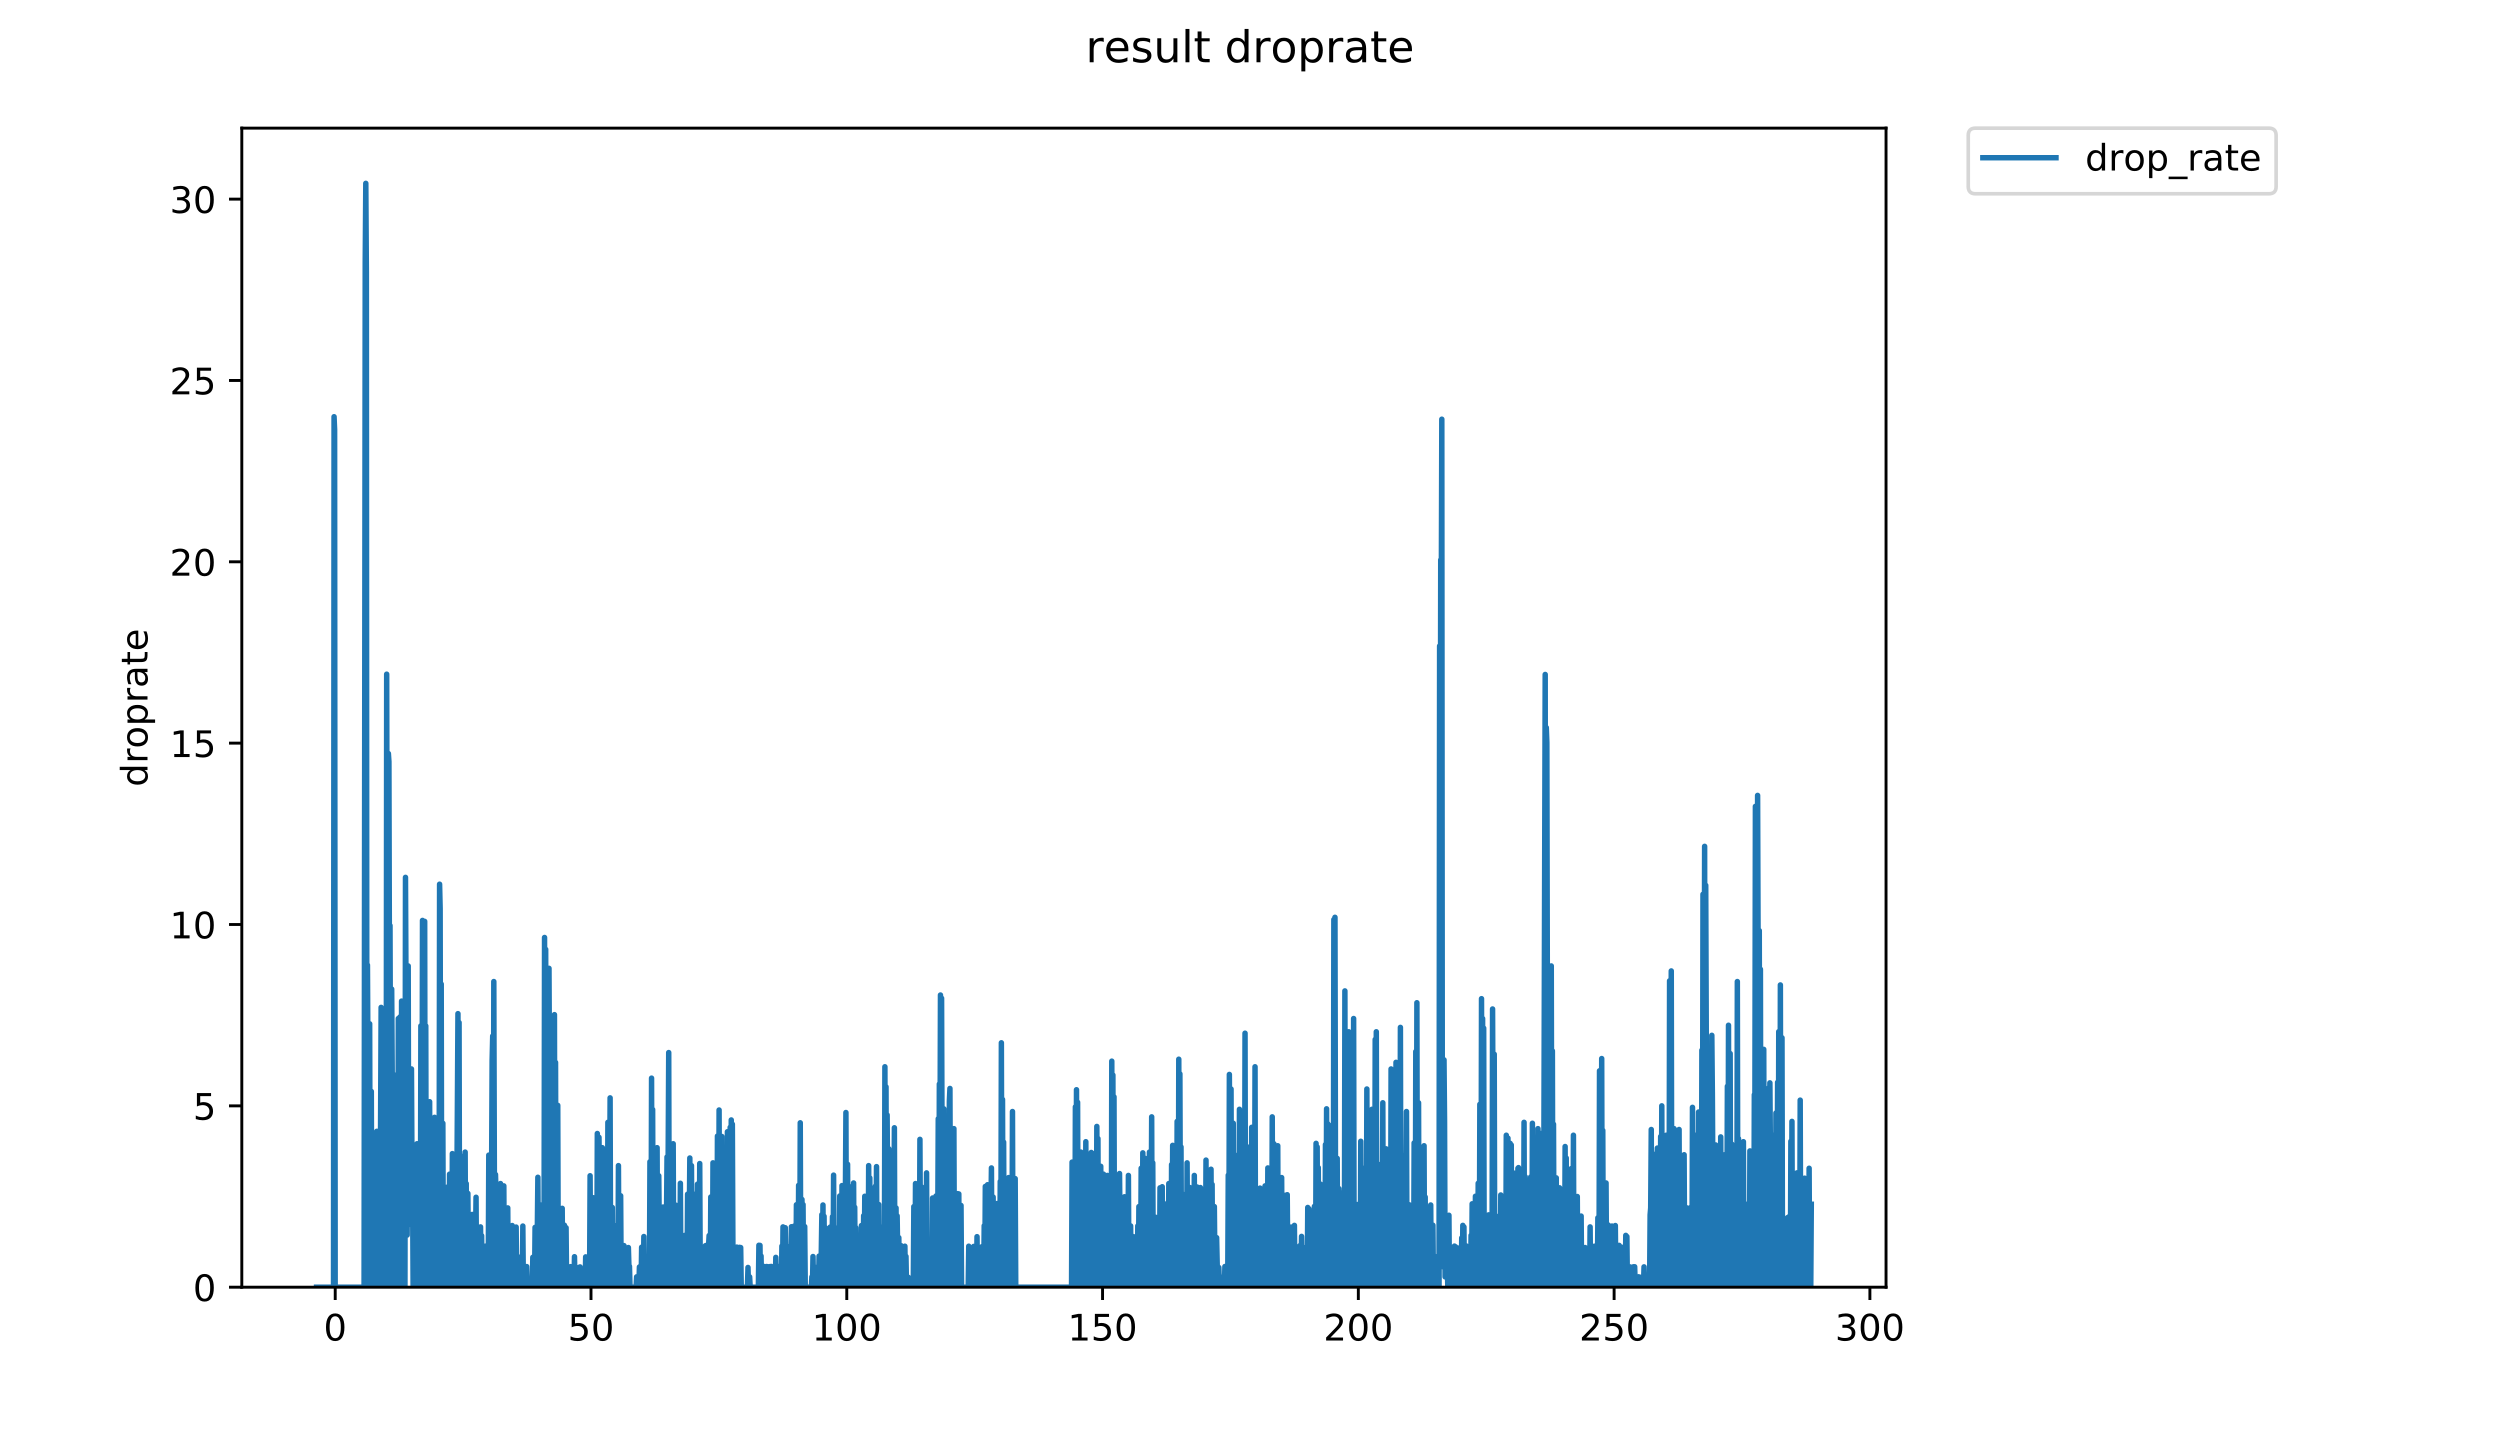 <?xml version="1.0" encoding="utf-8" standalone="no"?>
<!DOCTYPE svg PUBLIC "-//W3C//DTD SVG 1.1//EN"
  "http://www.w3.org/Graphics/SVG/1.1/DTD/svg11.dtd">
<!-- Created with matplotlib (https://matplotlib.org/) -->
<svg height="396pt" version="1.1" viewBox="0 0 684 396" width="684pt" xmlns="http://www.w3.org/2000/svg" xmlns:xlink="http://www.w3.org/1999/xlink">
 <defs>
  <style type="text/css">
*{stroke-linecap:butt;stroke-linejoin:round;}
  </style>
 </defs>
 <g id="figure_1">
  <g id="patch_1">
   <path d="M 0 396 
L 684 396 
L 684 0 
L 0 0 
z
" style="fill:#ffffff;"/>
  </g>
  <g id="axes_1">
   <g id="patch_2">
    <path d="M 66.159 352.174 
L 516.019 352.174 
L 516.019 35.062 
L 66.159 35.062 
z
" style="fill:#ffffff;"/>
   </g>
   <g id="matplotlib.axis_1">
    <g id="xtick_1">
     <g id="line2d_1">
      <defs>
       <path d="M 0 0 
L 0 3.5 
" id="mf38116da64" style="stroke:#000000;stroke-width:0.8;"/>
      </defs>
      <g>
       <use style="stroke:#000000;stroke-width:0.8;" x="91.716" xlink:href="#mf38116da64" y="352.174"/>
      </g>
     </g>
     <g id="text_1">
      <!-- 0 -->
      <defs>
       <path d="M 31.781 66.406 
Q 24.172 66.406 20.328 58.906 
Q 16.5 51.422 16.5 36.375 
Q 16.5 21.391 20.328 13.891 
Q 24.172 6.391 31.781 6.391 
Q 39.453 6.391 43.281 13.891 
Q 47.125 21.391 47.125 36.375 
Q 47.125 51.422 43.281 58.906 
Q 39.453 66.406 31.781 66.406 
z
M 31.781 74.219 
Q 44.047 74.219 50.516 64.516 
Q 56.984 54.828 56.984 36.375 
Q 56.984 17.969 50.516 8.266 
Q 44.047 -1.422 31.781 -1.422 
Q 19.531 -1.422 13.062 8.266 
Q 6.594 17.969 6.594 36.375 
Q 6.594 54.828 13.062 64.516 
Q 19.531 74.219 31.781 74.219 
z
" id="DejaVuSans-48"/>
      </defs>
      <g transform="translate(88.535 366.773)scale(0.1 -0.1)">
       <use xlink:href="#DejaVuSans-48"/>
      </g>
     </g>
    </g>
    <g id="xtick_2">
     <g id="line2d_2">
      <g>
       <use style="stroke:#000000;stroke-width:0.8;" x="161.697" xlink:href="#mf38116da64" y="352.174"/>
      </g>
     </g>
     <g id="text_2">
      <!-- 50 -->
      <defs>
       <path d="M 10.797 72.906 
L 49.516 72.906 
L 49.516 64.594 
L 19.828 64.594 
L 19.828 46.734 
Q 21.969 47.469 24.109 47.828 
Q 26.266 48.188 28.422 48.188 
Q 40.625 48.188 47.75 41.5 
Q 54.891 34.812 54.891 23.391 
Q 54.891 11.625 47.562 5.094 
Q 40.234 -1.422 26.906 -1.422 
Q 22.312 -1.422 17.547 -0.641 
Q 12.797 0.141 7.719 1.703 
L 7.719 11.625 
Q 12.109 9.234 16.797 8.062 
Q 21.484 6.891 26.703 6.891 
Q 35.156 6.891 40.078 11.328 
Q 45.016 15.766 45.016 23.391 
Q 45.016 31 40.078 35.438 
Q 35.156 39.891 26.703 39.891 
Q 22.75 39.891 18.812 39.016 
Q 14.891 38.141 10.797 36.281 
z
" id="DejaVuSans-53"/>
      </defs>
      <g transform="translate(155.335 366.773)scale(0.1 -0.1)">
       <use xlink:href="#DejaVuSans-53"/>
       <use x="63.623" xlink:href="#DejaVuSans-48"/>
      </g>
     </g>
    </g>
    <g id="xtick_3">
     <g id="line2d_3">
      <g>
       <use style="stroke:#000000;stroke-width:0.8;" x="231.678" xlink:href="#mf38116da64" y="352.174"/>
      </g>
     </g>
     <g id="text_3">
      <!-- 100 -->
      <defs>
       <path d="M 12.406 8.297 
L 28.516 8.297 
L 28.516 63.922 
L 10.984 60.406 
L 10.984 69.391 
L 28.422 72.906 
L 38.281 72.906 
L 38.281 8.297 
L 54.391 8.297 
L 54.391 0 
L 12.406 0 
z
" id="DejaVuSans-49"/>
      </defs>
      <g transform="translate(222.134 366.773)scale(0.1 -0.1)">
       <use xlink:href="#DejaVuSans-49"/>
       <use x="63.623" xlink:href="#DejaVuSans-48"/>
       <use x="127.246" xlink:href="#DejaVuSans-48"/>
      </g>
     </g>
    </g>
    <g id="xtick_4">
     <g id="line2d_4">
      <g>
       <use style="stroke:#000000;stroke-width:0.8;" x="301.659" xlink:href="#mf38116da64" y="352.174"/>
      </g>
     </g>
     <g id="text_4">
      <!-- 150 -->
      <g transform="translate(292.115 366.773)scale(0.1 -0.1)">
       <use xlink:href="#DejaVuSans-49"/>
       <use x="63.623" xlink:href="#DejaVuSans-53"/>
       <use x="127.246" xlink:href="#DejaVuSans-48"/>
      </g>
     </g>
    </g>
    <g id="xtick_5">
     <g id="line2d_5">
      <g>
       <use style="stroke:#000000;stroke-width:0.8;" x="371.64" xlink:href="#mf38116da64" y="352.174"/>
      </g>
     </g>
     <g id="text_5">
      <!-- 200 -->
      <defs>
       <path d="M 19.188 8.297 
L 53.609 8.297 
L 53.609 0 
L 7.328 0 
L 7.328 8.297 
Q 12.938 14.109 22.625 23.891 
Q 32.328 33.688 34.812 36.531 
Q 39.547 41.844 41.422 45.531 
Q 43.312 49.219 43.312 52.781 
Q 43.312 58.594 39.234 62.25 
Q 35.156 65.922 28.609 65.922 
Q 23.969 65.922 18.812 64.312 
Q 13.672 62.703 7.812 59.422 
L 7.812 69.391 
Q 13.766 71.781 18.938 73 
Q 24.125 74.219 28.422 74.219 
Q 39.75 74.219 46.484 68.547 
Q 53.219 62.891 53.219 53.422 
Q 53.219 48.922 51.531 44.891 
Q 49.859 40.875 45.406 35.406 
Q 44.188 33.984 37.641 27.219 
Q 31.109 20.453 19.188 8.297 
z
" id="DejaVuSans-50"/>
      </defs>
      <g transform="translate(362.096 366.773)scale(0.1 -0.1)">
       <use xlink:href="#DejaVuSans-50"/>
       <use x="63.623" xlink:href="#DejaVuSans-48"/>
       <use x="127.246" xlink:href="#DejaVuSans-48"/>
      </g>
     </g>
    </g>
    <g id="xtick_6">
     <g id="line2d_6">
      <g>
       <use style="stroke:#000000;stroke-width:0.8;" x="441.621" xlink:href="#mf38116da64" y="352.174"/>
      </g>
     </g>
     <g id="text_6">
      <!-- 250 -->
      <g transform="translate(432.077 366.773)scale(0.1 -0.1)">
       <use xlink:href="#DejaVuSans-50"/>
       <use x="63.623" xlink:href="#DejaVuSans-53"/>
       <use x="127.246" xlink:href="#DejaVuSans-48"/>
      </g>
     </g>
    </g>
    <g id="xtick_7">
     <g id="line2d_7">
      <g>
       <use style="stroke:#000000;stroke-width:0.8;" x="511.602" xlink:href="#mf38116da64" y="352.174"/>
      </g>
     </g>
     <g id="text_7">
      <!-- 300 -->
      <defs>
       <path d="M 40.578 39.312 
Q 47.656 37.797 51.625 33 
Q 55.609 28.219 55.609 21.188 
Q 55.609 10.406 48.188 4.484 
Q 40.766 -1.422 27.094 -1.422 
Q 22.516 -1.422 17.656 -0.516 
Q 12.797 0.391 7.625 2.203 
L 7.625 11.719 
Q 11.719 9.328 16.594 8.109 
Q 21.484 6.891 26.812 6.891 
Q 36.078 6.891 40.938 10.547 
Q 45.797 14.203 45.797 21.188 
Q 45.797 27.641 41.281 31.266 
Q 36.766 34.906 28.719 34.906 
L 20.219 34.906 
L 20.219 43.016 
L 29.109 43.016 
Q 36.375 43.016 40.234 45.922 
Q 44.094 48.828 44.094 54.297 
Q 44.094 59.906 40.109 62.906 
Q 36.141 65.922 28.719 65.922 
Q 24.656 65.922 20.016 65.031 
Q 15.375 64.156 9.812 62.312 
L 9.812 71.094 
Q 15.438 72.656 20.344 73.438 
Q 25.25 74.219 29.594 74.219 
Q 40.828 74.219 47.359 69.109 
Q 53.906 64.016 53.906 55.328 
Q 53.906 49.266 50.438 45.094 
Q 46.969 40.922 40.578 39.312 
z
" id="DejaVuSans-51"/>
      </defs>
      <g transform="translate(502.058 366.773)scale(0.1 -0.1)">
       <use xlink:href="#DejaVuSans-51"/>
       <use x="63.623" xlink:href="#DejaVuSans-48"/>
       <use x="127.246" xlink:href="#DejaVuSans-48"/>
      </g>
     </g>
    </g>
   </g>
   <g id="matplotlib.axis_2">
    <g id="ytick_1">
     <g id="line2d_8">
      <defs>
       <path d="M 0 0 
L -3.5 0 
" id="mb7e258727e" style="stroke:#000000;stroke-width:0.8;"/>
      </defs>
      <g>
       <use style="stroke:#000000;stroke-width:0.8;" x="66.159" xlink:href="#mb7e258727e" y="352.174"/>
      </g>
     </g>
     <g id="text_8">
      <!-- 0 -->
      <g transform="translate(52.796 355.973)scale(0.1 -0.1)">
       <use xlink:href="#DejaVuSans-48"/>
      </g>
     </g>
    </g>
    <g id="ytick_2">
     <g id="line2d_9">
      <g>
       <use style="stroke:#000000;stroke-width:0.8;" x="66.159" xlink:href="#mb7e258727e" y="302.558"/>
      </g>
     </g>
     <g id="text_9">
      <!-- 5 -->
      <g transform="translate(52.796 306.357)scale(0.1 -0.1)">
       <use xlink:href="#DejaVuSans-53"/>
      </g>
     </g>
    </g>
    <g id="ytick_3">
     <g id="line2d_10">
      <g>
       <use style="stroke:#000000;stroke-width:0.8;" x="66.159" xlink:href="#mb7e258727e" y="252.942"/>
      </g>
     </g>
     <g id="text_10">
      <!-- 10 -->
      <g transform="translate(46.434 256.741)scale(0.1 -0.1)">
       <use xlink:href="#DejaVuSans-49"/>
       <use x="63.623" xlink:href="#DejaVuSans-48"/>
      </g>
     </g>
    </g>
    <g id="ytick_4">
     <g id="line2d_11">
      <g>
       <use style="stroke:#000000;stroke-width:0.8;" x="66.159" xlink:href="#mb7e258727e" y="203.326"/>
      </g>
     </g>
     <g id="text_11">
      <!-- 15 -->
      <g transform="translate(46.434 207.125)scale(0.1 -0.1)">
       <use xlink:href="#DejaVuSans-49"/>
       <use x="63.623" xlink:href="#DejaVuSans-53"/>
      </g>
     </g>
    </g>
    <g id="ytick_5">
     <g id="line2d_12">
      <g>
       <use style="stroke:#000000;stroke-width:0.8;" x="66.159" xlink:href="#mb7e258727e" y="153.71"/>
      </g>
     </g>
     <g id="text_12">
      <!-- 20 -->
      <g transform="translate(46.434 157.509)scale(0.1 -0.1)">
       <use xlink:href="#DejaVuSans-50"/>
       <use x="63.623" xlink:href="#DejaVuSans-48"/>
      </g>
     </g>
    </g>
    <g id="ytick_6">
     <g id="line2d_13">
      <g>
       <use style="stroke:#000000;stroke-width:0.8;" x="66.159" xlink:href="#mb7e258727e" y="104.094"/>
      </g>
     </g>
     <g id="text_13">
      <!-- 25 -->
      <g transform="translate(46.434 107.893)scale(0.1 -0.1)">
       <use xlink:href="#DejaVuSans-50"/>
       <use x="63.623" xlink:href="#DejaVuSans-53"/>
      </g>
     </g>
    </g>
    <g id="ytick_7">
     <g id="line2d_14">
      <g>
       <use style="stroke:#000000;stroke-width:0.8;" x="66.159" xlink:href="#mb7e258727e" y="54.477"/>
      </g>
     </g>
     <g id="text_14">
      <!-- 30 -->
      <g transform="translate(46.434 58.277)scale(0.1 -0.1)">
       <use xlink:href="#DejaVuSans-51"/>
       <use x="63.623" xlink:href="#DejaVuSans-48"/>
      </g>
     </g>
    </g>
    <g id="text_15">
     <!-- droprate -->
     <defs>
      <path d="M 45.406 46.391 
L 45.406 75.984 
L 54.391 75.984 
L 54.391 0 
L 45.406 0 
L 45.406 8.203 
Q 42.578 3.328 38.25 0.953 
Q 33.938 -1.422 27.875 -1.422 
Q 17.969 -1.422 11.734 6.484 
Q 5.516 14.406 5.516 27.297 
Q 5.516 40.188 11.734 48.094 
Q 17.969 56 27.875 56 
Q 33.938 56 38.25 53.625 
Q 42.578 51.266 45.406 46.391 
z
M 14.797 27.297 
Q 14.797 17.391 18.875 11.75 
Q 22.953 6.109 30.078 6.109 
Q 37.203 6.109 41.297 11.75 
Q 45.406 17.391 45.406 27.297 
Q 45.406 37.203 41.297 42.844 
Q 37.203 48.484 30.078 48.484 
Q 22.953 48.484 18.875 42.844 
Q 14.797 37.203 14.797 27.297 
z
" id="DejaVuSans-100"/>
      <path d="M 41.109 46.297 
Q 39.594 47.172 37.812 47.578 
Q 36.031 48 33.891 48 
Q 26.266 48 22.188 43.047 
Q 18.109 38.094 18.109 28.812 
L 18.109 0 
L 9.078 0 
L 9.078 54.688 
L 18.109 54.688 
L 18.109 46.188 
Q 20.953 51.172 25.484 53.578 
Q 30.031 56 36.531 56 
Q 37.453 56 38.578 55.875 
Q 39.703 55.766 41.062 55.516 
z
" id="DejaVuSans-114"/>
      <path d="M 30.609 48.391 
Q 23.391 48.391 19.188 42.75 
Q 14.984 37.109 14.984 27.297 
Q 14.984 17.484 19.156 11.844 
Q 23.344 6.203 30.609 6.203 
Q 37.797 6.203 41.984 11.859 
Q 46.188 17.531 46.188 27.297 
Q 46.188 37.016 41.984 42.703 
Q 37.797 48.391 30.609 48.391 
z
M 30.609 56 
Q 42.328 56 49.016 48.375 
Q 55.719 40.766 55.719 27.297 
Q 55.719 13.875 49.016 6.219 
Q 42.328 -1.422 30.609 -1.422 
Q 18.844 -1.422 12.172 6.219 
Q 5.516 13.875 5.516 27.297 
Q 5.516 40.766 12.172 48.375 
Q 18.844 56 30.609 56 
z
" id="DejaVuSans-111"/>
      <path d="M 18.109 8.203 
L 18.109 -20.797 
L 9.078 -20.797 
L 9.078 54.688 
L 18.109 54.688 
L 18.109 46.391 
Q 20.953 51.266 25.266 53.625 
Q 29.594 56 35.594 56 
Q 45.562 56 51.781 48.094 
Q 58.016 40.188 58.016 27.297 
Q 58.016 14.406 51.781 6.484 
Q 45.562 -1.422 35.594 -1.422 
Q 29.594 -1.422 25.266 0.953 
Q 20.953 3.328 18.109 8.203 
z
M 48.688 27.297 
Q 48.688 37.203 44.609 42.844 
Q 40.531 48.484 33.406 48.484 
Q 26.266 48.484 22.188 42.844 
Q 18.109 37.203 18.109 27.297 
Q 18.109 17.391 22.188 11.75 
Q 26.266 6.109 33.406 6.109 
Q 40.531 6.109 44.609 11.75 
Q 48.688 17.391 48.688 27.297 
z
" id="DejaVuSans-112"/>
      <path d="M 34.281 27.484 
Q 23.391 27.484 19.188 25 
Q 14.984 22.516 14.984 16.5 
Q 14.984 11.719 18.141 8.906 
Q 21.297 6.109 26.703 6.109 
Q 34.188 6.109 38.703 11.406 
Q 43.219 16.703 43.219 25.484 
L 43.219 27.484 
z
M 52.203 31.203 
L 52.203 0 
L 43.219 0 
L 43.219 8.297 
Q 40.141 3.328 35.547 0.953 
Q 30.953 -1.422 24.312 -1.422 
Q 15.922 -1.422 10.953 3.297 
Q 6 8.016 6 15.922 
Q 6 25.141 12.172 29.828 
Q 18.359 34.516 30.609 34.516 
L 43.219 34.516 
L 43.219 35.406 
Q 43.219 41.609 39.141 45 
Q 35.062 48.391 27.688 48.391 
Q 23 48.391 18.547 47.266 
Q 14.109 46.141 10.016 43.891 
L 10.016 52.203 
Q 14.938 54.109 19.578 55.047 
Q 24.219 56 28.609 56 
Q 40.484 56 46.344 49.844 
Q 52.203 43.703 52.203 31.203 
z
" id="DejaVuSans-97"/>
      <path d="M 18.312 70.219 
L 18.312 54.688 
L 36.812 54.688 
L 36.812 47.703 
L 18.312 47.703 
L 18.312 18.016 
Q 18.312 11.328 20.141 9.422 
Q 21.969 7.516 27.594 7.516 
L 36.812 7.516 
L 36.812 0 
L 27.594 0 
Q 17.188 0 13.234 3.875 
Q 9.281 7.766 9.281 18.016 
L 9.281 47.703 
L 2.688 47.703 
L 2.688 54.688 
L 9.281 54.688 
L 9.281 70.219 
z
" id="DejaVuSans-116"/>
      <path d="M 56.203 29.594 
L 56.203 25.203 
L 14.891 25.203 
Q 15.484 15.922 20.484 11.062 
Q 25.484 6.203 34.422 6.203 
Q 39.594 6.203 44.453 7.469 
Q 49.312 8.734 54.109 11.281 
L 54.109 2.781 
Q 49.266 0.734 44.188 -0.344 
Q 39.109 -1.422 33.891 -1.422 
Q 20.797 -1.422 13.156 6.188 
Q 5.516 13.812 5.516 26.812 
Q 5.516 40.234 12.766 48.109 
Q 20.016 56 32.328 56 
Q 43.359 56 49.781 48.891 
Q 56.203 41.797 56.203 29.594 
z
M 47.219 32.234 
Q 47.125 39.594 43.094 43.984 
Q 39.062 48.391 32.422 48.391 
Q 24.906 48.391 20.391 44.141 
Q 15.875 39.891 15.188 32.172 
z
" id="DejaVuSans-101"/>
     </defs>
     <g transform="translate(40.354 215.236)rotate(-90)scale(0.1 -0.1)">
      <use xlink:href="#DejaVuSans-100"/>
      <use x="63.477" xlink:href="#DejaVuSans-114"/>
      <use x="104.559" xlink:href="#DejaVuSans-111"/>
      <use x="165.74" xlink:href="#DejaVuSans-112"/>
      <use x="229.217" xlink:href="#DejaVuSans-114"/>
      <use x="270.33" xlink:href="#DejaVuSans-97"/>
      <use x="331.609" xlink:href="#DejaVuSans-116"/>
      <use x="370.818" xlink:href="#DejaVuSans-101"/>
     </g>
    </g>
   </g>
   <g id="line2d_15">
    <path clip-path="url(#p91656cdff2)" d="M 86.607 352.174 
L 91.253 352.174 
L 91.4 114.017 
L 91.549 117.522 
L 91.7 352.174 
L 99.614 352.174 
L 99.926 71.735 
L 100.082 50.163 
L 100.238 74.432 
L 100.387 352.174 
L 100.534 264.031 
L 100.986 352.174 
L 101.138 280.106 
L 101.291 346.646 
L 101.442 352.174 
L 101.591 298.611 
L 101.743 352.174 
L 101.894 352.174 
L 102.045 318.725 
L 102.35 352.174 
L 102.499 321.164 
L 102.647 352.174 
L 102.796 329.557 
L 102.944 352.174 
L 103.092 309.524 
L 103.24 352.174 
L 103.536 329.428 
L 103.833 352.174 
L 103.981 337.998 
L 104.278 275.624 
L 104.432 352.174 
L 104.581 276.059 
L 104.729 352.174 
L 104.878 337.998 
L 105.028 343.741 
L 105.179 332.717 
L 105.336 352.174 
L 105.645 352.174 
L 105.795 184.458 
L 105.95 267.663 
L 106.106 246.435 
L 106.261 206.165 
L 106.409 208.4 
L 106.557 269.481 
L 106.706 253.225 
L 107.008 352.174 
L 107.163 270.613 
L 107.319 295.393 
L 107.473 341.27 
L 107.625 293.965 
L 107.78 352.174 
L 107.929 310.245 
L 108.079 346.536 
L 108.226 352.174 
L 108.531 297.198 
L 108.679 352.174 
L 108.829 349.371 
L 108.978 278.669 
L 109.275 352.174 
L 109.423 278.248 
L 109.571 352.174 
L 109.722 352.174 
L 109.872 273.906 
L 110.027 352.174 
L 110.18 286.385 
L 110.335 352.174 
L 110.485 338.158 
L 110.637 299.656 
L 110.792 352.174 
L 110.941 240.047 
L 111.24 304.655 
L 111.387 337.917 
L 111.535 269.953 
L 111.684 264.283 
L 111.831 335.065 
L 111.979 309.524 
L 112.128 318.152 
L 112.277 304.113 
L 112.427 324.3 
L 112.575 292.464 
L 112.725 321.252 
L 112.881 325.062 
L 113.03 352.174 
L 113.183 352.174 
L 113.338 327.639 
L 113.649 349.478 
L 113.798 321.252 
L 113.948 352.174 
L 114.098 312.93 
L 114.25 349.402 
L 114.402 318.912 
L 114.554 349.418 
L 114.706 313.476 
L 114.854 352.174 
L 115.001 352.174 
L 115.149 280.681 
L 115.296 346.471 
L 115.444 332.271 
L 115.595 251.827 
L 115.751 327.773 
L 116.045 352.174 
L 116.192 252.084 
L 116.339 352.174 
L 116.487 280.681 
L 116.639 352.174 
L 116.79 352.174 
L 116.944 316.538 
L 117.097 352.174 
L 117.245 309.646 
L 117.395 352.174 
L 117.544 301.43 
L 117.693 352.174 
L 117.841 323.659 
L 117.99 352.174 
L 118.138 309.524 
L 118.286 352.174 
L 118.438 352.174 
L 118.588 307.196 
L 118.741 352.174 
L 118.895 305.702 
L 119.044 352.174 
L 119.2 349.478 
L 119.357 319.991 
L 119.506 352.174 
L 120.121 352.174 
L 120.27 241.916 
L 120.424 248.58 
L 120.571 332.271 
L 120.718 269.242 
L 120.865 352.174 
L 121.013 352.174 
L 121.163 307.323 
L 121.317 352.174 
L 121.471 352.174 
L 121.627 330.719 
L 121.933 352.174 
L 122.082 352.174 
L 122.237 324.837 
L 122.389 349.418 
L 122.545 352.174 
L 122.85 352.174 
L 122.999 321.252 
L 123.154 352.174 
L 123.308 324.913 
L 123.463 352.174 
L 123.615 352.174 
L 123.764 315.63 
L 123.916 346.63 
L 124.07 352.174 
L 124.222 346.661 
L 124.378 352.174 
L 124.528 352.174 
L 124.68 321.684 
L 124.838 352.174 
L 125.296 277.334 
L 125.445 352.174 
L 125.603 279.761 
L 125.752 352.174 
L 126.056 352.174 
L 126.208 316.34 
L 126.359 352.174 
L 126.663 352.174 
L 126.814 324.221 
L 126.969 352.174 
L 127.117 352.174 
L 127.265 315.211 
L 127.412 352.174 
L 127.56 323.822 
L 127.708 352.174 
L 127.859 352.174 
L 128.007 326.511 
L 128.155 343.669 
L 128.303 343.62 
L 128.45 352.174 
L 128.746 352.174 
L 128.896 338.119 
L 129.044 352.174 
L 129.192 332.271 
L 129.342 346.568 
L 129.495 341.148 
L 129.643 352.174 
L 129.941 352.174 
L 130.246 327.571 
L 130.401 352.174 
L 130.553 341.087 
L 130.706 352.174 
L 131.317 352.174 
L 131.471 335.681 
L 131.62 352.174 
L 131.769 338.079 
L 131.917 352.174 
L 132.072 341.27 
L 132.222 352.174 
L 132.371 340.93 
L 132.527 349.47 
L 132.677 343.812 
L 132.826 352.174 
L 132.974 352.174 
L 133.123 340.866 
L 133.423 352.174 
L 133.581 349.492 
L 133.732 316.039 
L 133.884 352.174 
L 134.35 352.174 
L 134.647 290.154 
L 134.801 283.454 
L 134.954 352.174 
L 135.105 268.552 
L 135.261 322.432 
L 135.416 333.298 
L 135.566 321.339 
L 135.715 326.874 
L 136.021 327.639 
L 136.331 352.174 
L 136.638 327.571 
L 136.791 352.174 
L 136.939 323.822 
L 137.09 352.174 
L 137.241 352.174 
L 137.391 346.536 
L 137.545 327.435 
L 137.692 352.174 
L 137.845 324.456 
L 137.999 352.174 
L 138.155 352.174 
L 138.309 335.772 
L 138.612 352.174 
L 138.919 330.484 
L 139.072 352.174 
L 139.225 349.418 
L 139.379 352.174 
L 139.534 343.996 
L 139.688 352.174 
L 139.837 346.568 
L 139.991 352.174 
L 140.141 335.308 
L 140.296 352.174 
L 140.603 352.174 
L 140.754 338.276 
L 140.91 352.174 
L 141.065 346.766 
L 141.218 335.727 
L 141.37 352.174 
L 141.675 352.174 
L 141.828 343.905 
L 141.978 352.174 
L 142.287 352.174 
L 142.442 344.018 
L 142.597 352.174 
L 142.744 346.488 
L 142.897 352.174 
L 143.047 335.45 
L 143.196 352.174 
L 143.346 349.371 
L 143.499 352.174 
L 143.655 349.47 
L 143.804 352.174 
L 143.956 352.174 
L 144.105 346.536 
L 144.257 352.174 
L 145.625 352.174 
L 145.78 343.996 
L 145.935 352.174 
L 146.086 343.812 
L 146.24 352.174 
L 146.394 335.817 
L 146.546 352.174 
L 146.853 352.174 
L 147.159 322.104 
L 147.311 349.41 
L 147.462 349.395 
L 147.614 330.061 
L 147.764 352.174 
L 147.914 329.685 
L 148.062 335.163 
L 148.215 352.174 
L 148.833 352.174 
L 148.987 256.496 
L 149.141 346.737 
L 149.296 259.739 
L 149.451 327.773 
L 149.6 304.113 
L 149.748 352.174 
L 149.898 273.685 
L 150.049 352.174 
L 150.204 264.937 
L 150.507 332.328 
L 150.657 312.819 
L 150.805 346.504 
L 150.954 352.174 
L 151.104 284.898 
L 151.254 352.174 
L 151.401 278.248 
L 151.548 352.174 
L 151.695 277.607 
L 151.842 352.174 
L 151.993 290.678 
L 152.141 352.174 
L 152.295 305.573 
L 152.447 352.174 
L 152.6 302.42 
L 152.755 352.174 
L 152.904 349.355 
L 153.053 338.079 
L 153.205 349.41 
L 153.354 352.174 
L 153.507 352.174 
L 153.663 346.781 
L 153.819 330.602 
L 153.974 352.174 
L 154.123 335.308 
L 154.272 340.93 
L 154.421 335.211 
L 154.57 352.174 
L 154.721 346.63 
L 154.877 335.907 
L 155.031 352.174 
L 155.338 352.174 
L 155.494 349.463 
L 155.649 352.174 
L 155.958 352.174 
L 156.107 346.552 
L 156.261 352.174 
L 157.026 352.174 
L 157.178 343.835 
L 157.328 352.174 
L 157.636 352.174 
L 157.788 349.402 
L 157.941 352.174 
L 158.249 352.174 
L 158.404 346.752 
L 158.554 352.174 
L 158.705 346.63 
L 158.857 352.174 
L 160.087 352.174 
L 160.239 343.882 
L 160.393 352.174 
L 160.544 349.402 
L 160.697 352.174 
L 160.847 349.379 
L 160.999 352.174 
L 161.299 352.174 
L 161.451 321.684 
L 161.601 352.174 
L 161.907 333.038 
L 162.06 352.174 
L 162.21 352.174 
L 162.365 327.706 
L 162.513 352.174 
L 162.663 349.314 
L 162.818 352.174 
L 163.276 352.174 
L 163.426 310.127 
L 163.577 352.174 
L 163.726 352.174 
L 163.88 311.169 
L 164.184 338.276 
L 164.34 330.425 
L 164.494 352.174 
L 164.649 352.174 
L 164.803 314.008 
L 164.958 352.174 
L 165.106 320.987 
L 165.253 352.174 
L 165.405 315.938 
L 165.56 352.174 
L 165.715 352.174 
L 166.013 326.802 
L 166.168 352.174 
L 166.317 307.069 
L 166.469 352.174 
L 166.62 324.378 
L 166.772 332.717 
L 166.926 300.377 
L 167.075 352.174 
L 167.226 341.056 
L 167.375 349.355 
L 167.53 330.365 
L 167.681 352.174 
L 167.833 335.589 
L 167.987 352.174 
L 168.138 349.402 
L 168.288 335.355 
L 168.44 352.174 
L 168.591 343.812 
L 168.745 343.951 
L 168.898 352.174 
L 169.054 352.174 
L 169.205 318.912 
L 169.356 352.174 
L 169.505 329.685 
L 169.656 352.174 
L 169.807 327.158 
L 169.964 352.174 
L 170.269 352.174 
L 170.42 341.056 
L 170.572 352.174 
L 170.721 340.801 
L 170.868 352.174 
L 171.17 352.174 
L 171.317 349.331 
L 171.47 343.859 
L 171.769 352.174 
L 171.925 341.329 
L 172.072 346.504 
L 172.22 346.455 
L 172.367 352.174 
L 174.034 352.174 
L 174.183 349.347 
L 174.332 352.174 
L 174.792 352.174 
L 174.944 346.646 
L 175.094 346.552 
L 175.245 346.63 
L 175.395 352.174 
L 175.549 341.239 
L 175.699 352.174 
L 175.854 341.299 
L 176.008 352.174 
L 176.159 338.315 
L 176.309 352.174 
L 176.463 349.44 
L 176.614 352.174 
L 176.765 343.835 
L 176.915 349.371 
L 177.07 345.161 
L 177.226 352.174 
L 177.676 352.174 
L 177.823 317.858 
L 178.117 352.174 
L 178.264 294.98 
L 178.412 352.174 
L 178.559 303.559 
L 178.707 349.339 
L 178.855 352.174 
L 179.166 325.427 
L 179.322 352.174 
L 179.629 352.174 
L 179.784 314.008 
L 179.931 352.174 
L 180.084 324.533 
L 180.235 321.684 
L 180.536 352.174 
L 180.689 338.354 
L 180.837 335.211 
L 180.985 349.331 
L 181.135 352.174 
L 181.285 352.174 
L 181.438 330.244 
L 181.589 352.174 
L 181.743 352.174 
L 182.043 332.717 
L 182.194 352.174 
L 182.499 316.538 
L 182.648 346.552 
L 182.961 287.981 
L 183.115 352.174 
L 183.267 352.174 
L 183.422 324.987 
L 183.732 352.174 
L 183.884 321.937 
L 184.035 352.174 
L 184.185 312.93 
L 184.339 352.174 
L 184.495 333.247 
L 184.649 352.174 
L 184.798 332.607 
L 184.949 329.749 
L 185.1 343.812 
L 185.249 340.93 
L 185.403 352.174 
L 185.551 343.693 
L 185.7 352.174 
L 186 352.174 
L 186.148 323.741 
L 186.299 352.174 
L 186.448 343.717 
L 186.602 349.44 
L 186.759 341.417 
L 186.914 352.174 
L 187.063 352.174 
L 187.361 337.998 
L 187.516 352.174 
L 187.67 346.707 
L 187.823 352.174 
L 187.974 352.174 
L 188.123 326.73 
L 188.431 352.174 
L 188.735 316.831 
L 188.884 346.552 
L 189.032 349.331 
L 189.183 318.912 
L 189.337 349.425 
L 189.485 338.079 
L 189.633 352.174 
L 189.787 327.503 
L 189.938 352.174 
L 190.087 352.174 
L 190.236 326.73 
L 190.385 352.174 
L 190.538 335.589 
L 190.687 352.174 
L 190.836 323.983 
L 190.985 352.174 
L 191.289 352.174 
L 191.445 318.345 
L 191.6 352.174 
L 192.836 352.174 
L 192.984 340.833 
L 193.131 352.174 
L 193.278 340.735 
L 193.425 352.174 
L 193.572 352.174 
L 193.866 340.735 
L 194.015 338.039 
L 194.32 352.174 
L 194.473 327.503 
L 194.627 352.174 
L 194.921 352.174 
L 195.07 318.152 
L 195.221 352.174 
L 195.373 327.228 
L 195.529 352.174 
L 195.683 352.174 
L 195.835 321.684 
L 195.986 349.395 
L 196.138 352.174 
L 196.291 310.827 
L 196.448 352.174 
L 196.596 352.174 
L 196.744 303.699 
L 196.893 352.174 
L 197.042 329.557 
L 197.19 352.174 
L 197.345 352.174 
L 197.498 310.942 
L 197.652 352.174 
L 197.805 324.762 
L 197.959 352.174 
L 198.109 352.174 
L 198.265 314.423 
L 198.42 352.174 
L 198.568 346.52 
L 198.723 316.734 
L 198.871 352.174 
L 199.02 309.646 
L 199.167 352.174 
L 199.316 326.584 
L 199.469 330.244 
L 199.624 352.174 
L 199.778 308.435 
L 199.925 352.174 
L 200.072 306.419 
L 200.219 352.174 
L 200.371 307.575 
L 200.518 340.768 
L 200.817 352.174 
L 201.12 352.174 
L 201.275 341.359 
L 201.43 352.174 
L 201.583 341.209 
L 201.732 349.363 
L 201.88 343.644 
L 202.027 352.174 
L 202.329 341.27 
L 202.494 352.174 
L 202.649 341.329 
L 202.806 352.174 
L 204.493 352.174 
L 204.649 346.781 
L 204.798 352.174 
L 204.946 349.347 
L 205.095 349.347 
L 205.25 352.174 
L 207.489 352.174 
L 207.636 340.702 
L 207.783 352.174 
L 207.929 340.735 
L 208.077 352.174 
L 208.225 343.644 
L 208.373 352.174 
L 208.667 352.174 
L 208.814 346.438 
L 208.961 352.174 
L 209.111 346.552 
L 209.258 352.174 
L 209.406 349.323 
L 209.554 352.174 
L 209.703 346.52 
L 209.852 352.174 
L 210.002 346.552 
L 210.307 352.174 
L 210.458 346.584 
L 210.608 352.174 
L 210.756 346.52 
L 210.904 352.174 
L 211.052 346.504 
L 211.2 352.174 
L 211.348 349.331 
L 211.496 352.174 
L 211.804 352.174 
L 211.955 346.615 
L 212.107 352.174 
L 212.262 344.018 
L 212.415 352.174 
L 212.566 352.174 
L 212.718 349.402 
L 212.867 352.174 
L 213.02 346.646 
L 213.172 352.174 
L 213.32 346.488 
L 213.47 352.174 
L 213.777 352.174 
L 213.926 340.93 
L 214.078 352.174 
L 214.232 335.681 
L 214.386 352.174 
L 214.697 352.174 
L 214.852 335.907 
L 215.158 352.174 
L 215.315 344.128 
L 215.467 352.174 
L 215.619 341.087 
L 215.77 352.174 
L 215.924 341.239 
L 216.076 352.174 
L 216.385 352.174 
L 216.537 335.635 
L 216.689 349.418 
L 216.842 338.392 
L 216.998 335.907 
L 217.146 352.174 
L 217.297 335.45 
L 217.445 352.174 
L 217.6 349.448 
L 217.75 352.174 
L 217.899 329.621 
L 218.05 352.174 
L 218.351 352.174 
L 218.502 324.3 
L 218.651 352.174 
L 218.8 352.174 
L 218.949 307.196 
L 219.103 352.174 
L 219.415 328.166 
L 219.564 346.552 
L 219.713 329.557 
L 219.862 352.174 
L 220.013 352.174 
L 220.165 335.589 
L 220.32 352.174 
L 221.985 352.174 
L 222.134 349.347 
L 222.283 352.174 
L 222.434 343.788 
L 222.582 352.174 
L 222.738 346.737 
L 222.889 352.174 
L 223.043 352.174 
L 223.198 346.766 
L 223.349 352.174 
L 223.504 346.737 
L 223.653 352.174 
L 223.805 349.41 
L 223.955 352.174 
L 224.103 343.669 
L 224.256 352.174 
L 224.556 352.174 
L 224.859 332.328 
L 225.014 352.174 
L 225.163 329.685 
L 225.312 352.174 
L 225.464 332.771 
L 225.615 352.174 
L 225.771 335.862 
L 225.926 352.174 
L 226.081 338.581 
L 226.234 352.174 
L 226.385 341.056 
L 226.541 352.174 
L 226.694 341.299 
L 226.848 352.174 
L 227.154 335.727 
L 227.306 352.174 
L 227.459 352.174 
L 227.765 332.879 
L 227.919 352.174 
L 228.069 321.513 
L 228.22 352.174 
L 228.526 352.174 
L 228.681 341.299 
L 228.836 352.174 
L 229.148 335.995 
L 229.301 352.174 
L 229.605 352.174 
L 229.757 327.228 
L 229.911 352.174 
L 230.065 333.038 
L 230.218 352.174 
L 230.369 324.378 
L 230.522 352.174 
L 230.677 352.174 
L 230.832 324.987 
L 230.986 352.174 
L 231.141 352.174 
L 231.442 304.385 
L 231.596 352.174 
L 231.744 352.174 
L 231.894 318.536 
L 232.048 352.174 
L 232.196 352.174 
L 232.347 335.403 
L 232.495 335.211 
L 232.643 352.174 
L 232.794 338.276 
L 232.943 352.174 
L 233.09 352.174 
L 233.242 324.533 
L 233.396 352.174 
L 233.543 323.659 
L 233.69 352.174 
L 233.845 330.305 
L 234.001 352.174 
L 234.156 335.907 
L 234.311 352.174 
L 235.541 352.174 
L 235.69 335.308 
L 235.843 341.118 
L 235.991 352.174 
L 236.143 352.174 
L 236.293 332.607 
L 236.447 352.174 
L 236.599 327.297 
L 236.75 352.174 
L 236.901 346.599 
L 237.052 332.662 
L 237.204 349.402 
L 237.359 352.174 
L 237.515 352.174 
L 237.666 318.912 
L 237.821 352.174 
L 237.976 322.269 
L 238.13 352.174 
L 238.285 325.062 
L 238.44 352.174 
L 238.744 352.174 
L 238.9 327.773 
L 239.053 352.174 
L 239.206 332.932 
L 239.358 352.174 
L 239.51 324.533 
L 239.662 341.148 
L 239.815 319.188 
L 239.97 352.174 
L 240.279 352.174 
L 240.427 329.557 
L 240.582 352.174 
L 240.734 338.43 
L 240.887 352.174 
L 241.041 352.174 
L 241.347 341.087 
L 241.499 352.174 
L 241.651 335.635 
L 241.803 349.41 
L 241.952 352.174 
L 242.107 291.867 
L 242.26 352.174 
L 242.413 297.35 
L 242.566 352.174 
L 242.718 305.053 
L 243.023 352.174 
L 243.179 314.32 
L 243.334 352.174 
L 243.635 341.179 
L 243.783 352.174 
L 243.932 340.866 
L 244.089 338.692 
L 244.242 352.174 
L 244.395 324.61 
L 244.548 341.209 
L 244.703 308.556 
L 244.85 352.174 
L 245.001 352.174 
L 245.156 330.484 
L 245.305 352.174 
L 245.456 332.662 
L 245.759 352.174 
L 245.914 338.618 
L 246.068 349.44 
L 246.221 343.951 
L 246.371 352.174 
L 246.519 340.801 
L 246.667 352.174 
L 246.817 343.741 
L 246.964 352.174 
L 247.113 346.504 
L 247.268 352.174 
L 247.575 340.961 
L 247.723 352.174 
L 247.873 343.741 
L 248.028 352.174 
L 248.183 349.455 
L 248.334 352.174 
L 248.49 349.463 
L 248.645 352.174 
L 249.873 352.174 
L 250.025 330.123 
L 250.332 352.174 
L 250.48 323.822 
L 250.63 352.174 
L 250.781 346.584 
L 250.93 326.802 
L 251.079 352.174 
L 251.228 352.174 
L 251.379 327.087 
L 251.535 352.174 
L 251.691 311.726 
L 251.848 344.15 
L 252.005 352.174 
L 252.159 324.762 
L 252.307 352.174 
L 252.457 343.765 
L 252.608 326.946 
L 252.762 352.174 
L 252.91 352.174 
L 253.208 337.998 
L 253.357 352.174 
L 253.505 320.898 
L 253.653 352.174 
L 253.801 346.488 
L 253.952 352.174 
L 254.1 352.174 
L 254.4 340.768 
L 254.548 349.331 
L 254.696 343.669 
L 254.849 352.174 
L 255.004 352.174 
L 255.16 327.773 
L 255.47 352.174 
L 255.623 332.986 
L 255.934 352.174 
L 256.085 327.228 
L 256.239 346.707 
L 256.395 333.195 
L 256.55 338.618 
L 256.705 306.083 
L 256.853 352.174 
L 257.005 296.582 
L 257.158 324.686 
L 257.31 272.237 
L 257.463 349.402 
L 257.616 273.116 
L 257.768 321.769 
L 257.923 313.903 
L 258.074 352.174 
L 258.229 303.371 
L 258.385 352.174 
L 258.532 309.646 
L 258.688 352.174 
L 258.843 349.47 
L 258.998 306.083 
L 259.146 352.174 
L 259.296 307.323 
L 259.447 352.174 
L 259.599 343.859 
L 259.747 301.286 
L 259.902 297.8 
L 260.057 341.329 
L 260.21 321.769 
L 260.365 330.543 
L 260.52 352.174 
L 260.676 316.928 
L 260.831 352.174 
L 260.987 308.794 
L 261.142 352.174 
L 261.293 352.174 
L 261.441 343.669 
L 261.589 326.584 
L 261.737 352.174 
L 261.884 352.174 
L 262.032 326.584 
L 262.18 349.331 
L 262.329 326.657 
L 262.478 352.174 
L 262.785 352.174 
L 262.935 329.812 
L 263.085 352.174 
L 264.898 352.174 
L 265.048 340.961 
L 265.199 352.174 
L 265.35 349.379 
L 265.499 352.174 
L 265.797 352.174 
L 265.95 346.646 
L 266.098 352.174 
L 266.253 352.174 
L 266.403 341.024 
L 266.705 352.174 
L 267.008 343.765 
L 267.16 352.174 
L 267.312 338.354 
L 267.463 352.174 
L 267.613 346.599 
L 267.762 352.174 
L 267.914 346.646 
L 268.062 352.174 
L 268.363 352.174 
L 268.668 341.087 
L 268.822 341.239 
L 268.974 352.174 
L 269.128 352.174 
L 269.278 335.355 
L 269.428 352.174 
L 269.581 324.61 
L 269.735 352.174 
L 270.035 352.174 
L 270.185 324.142 
L 270.337 352.174 
L 270.49 324.61 
L 270.639 352.174 
L 270.791 343.859 
L 270.946 343.996 
L 271.257 319.55 
L 271.413 352.174 
L 271.567 352.174 
L 271.72 327.503 
L 271.873 352.174 
L 272.028 346.707 
L 272.181 330.244 
L 272.331 352.174 
L 272.486 335.862 
L 272.635 352.174 
L 272.782 329.296 
L 272.929 352.174 
L 273.224 352.174 
L 273.371 329.23 
L 273.521 349.355 
L 273.668 323.243 
L 273.816 352.174 
L 273.974 285.306 
L 274.131 352.174 
L 274.286 300.801 
L 274.444 352.174 
L 274.591 312.481 
L 274.739 352.174 
L 275.04 352.174 
L 275.194 324.837 
L 275.348 352.174 
L 275.502 333.091 
L 275.656 352.174 
L 275.81 352.174 
L 275.964 322.186 
L 276.119 349.448 
L 276.272 352.174 
L 276.568 326.584 
L 276.716 352.174 
L 276.865 349.347 
L 277.014 304.113 
L 277.162 352.174 
L 277.309 337.876 
L 277.457 352.174 
L 277.605 346.488 
L 277.753 322.464 
L 277.907 352.174 
L 293.174 352.174 
L 293.322 317.956 
L 293.47 352.174 
L 293.624 346.677 
L 293.771 335.163 
L 293.921 352.174 
L 294.072 352.174 
L 294.226 302.832 
L 294.38 352.174 
L 294.527 298.151 
L 294.677 352.174 
L 294.827 301.574 
L 294.982 352.174 
L 295.292 352.174 
L 295.447 316.928 
L 295.601 352.174 
L 295.748 315.211 
L 295.899 352.174 
L 296.046 340.768 
L 296.195 352.174 
L 296.489 352.174 
L 296.636 320.717 
L 296.783 352.174 
L 296.931 346.488 
L 297.079 312.368 
L 297.227 352.174 
L 297.523 326.584 
L 297.674 352.174 
L 297.822 329.428 
L 297.974 341.087 
L 298.121 329.428 
L 298.269 352.174 
L 298.421 352.174 
L 298.569 315.316 
L 298.724 349.44 
L 298.877 352.174 
L 299.032 322.432 
L 299.186 352.174 
L 299.336 343.765 
L 299.488 318.912 
L 299.639 343.835 
L 299.788 315.421 
L 299.938 352.174 
L 300.091 308.193 
L 300.242 352.174 
L 300.397 311.505 
L 300.55 352.174 
L 300.699 321.076 
L 300.855 352.174 
L 301.011 352.174 
L 301.163 319.097 
L 301.319 341.329 
L 301.619 321.252 
L 301.771 352.174 
L 301.921 321.252 
L 302.077 352.174 
L 302.374 326.584 
L 302.525 352.174 
L 302.834 352.174 
L 302.985 321.598 
L 303.133 352.174 
L 303.288 333.091 
L 303.442 352.174 
L 303.589 352.174 
L 303.736 326.437 
L 303.883 352.174 
L 304.034 352.174 
L 304.184 290.33 
L 304.333 352.174 
L 304.486 294.127 
L 304.638 352.174 
L 304.791 300.091 
L 304.945 352.174 
L 305.246 352.174 
L 305.548 329.812 
L 305.698 352.174 
L 305.85 352.174 
L 306.005 333.091 
L 306.154 352.174 
L 306.302 321.076 
L 306.607 352.174 
L 307.363 352.174 
L 307.519 349.463 
L 307.672 327.435 
L 307.825 352.174 
L 307.971 352.174 
L 308.119 332.271 
L 308.27 352.174 
L 308.424 341.209 
L 308.578 352.174 
L 308.732 321.598 
L 308.887 352.174 
L 309.186 352.174 
L 309.336 335.403 
L 309.485 352.174 
L 309.634 338.119 
L 309.785 352.174 
L 310.083 352.174 
L 310.235 338.392 
L 310.388 343.859 
L 310.539 343.835 
L 310.689 352.174 
L 310.839 352.174 
L 310.992 338.354 
L 311.149 352.174 
L 311.299 335.403 
L 311.449 352.174 
L 311.602 330.123 
L 311.757 352.174 
L 311.912 352.174 
L 312.067 349.455 
L 312.222 319.639 
L 312.372 352.174 
L 312.522 352.174 
L 312.671 315.421 
L 312.826 352.174 
L 312.981 341.359 
L 313.137 319.816 
L 313.292 316.928 
L 313.439 343.669 
L 313.586 337.834 
L 313.74 338.392 
L 313.889 346.552 
L 314.042 319.097 
L 314.192 352.174 
L 314.487 315.211 
L 314.79 338.43 
L 314.944 335.772 
L 315.097 305.573 
L 315.247 352.174 
L 315.395 318.152 
L 315.548 352.174 
L 315.854 352.174 
L 316.003 346.552 
L 316.158 333.038 
L 316.311 349.448 
L 316.46 352.174 
L 316.608 352.174 
L 316.759 341.024 
L 316.913 341.239 
L 317.068 352.174 
L 317.225 352.174 
L 317.38 324.987 
L 317.529 352.174 
L 317.678 332.384 
L 317.831 352.174 
L 317.985 324.686 
L 318.136 352.174 
L 318.589 352.174 
L 318.891 340.801 
L 319.038 352.174 
L 319.185 329.362 
L 319.335 352.174 
L 319.635 352.174 
L 319.784 323.822 
L 319.933 352.174 
L 320.086 341.148 
L 320.24 352.174 
L 320.391 352.174 
L 320.542 318.631 
L 320.691 346.504 
L 320.842 313.368 
L 320.997 352.174 
L 321.609 352.174 
L 321.76 321.684 
L 321.913 352.174 
L 322.061 306.811 
L 322.366 352.174 
L 322.514 289.8 
L 322.667 352.174 
L 322.817 293.802 
L 322.97 341.148 
L 323.123 313.797 
L 323.278 352.174 
L 323.428 338.237 
L 323.579 341.024 
L 323.728 326.802 
L 323.883 352.174 
L 324.183 352.174 
L 324.339 330.543 
L 324.488 352.174 
L 324.642 352.174 
L 324.79 318.152 
L 324.943 352.174 
L 325.095 329.999 
L 325.243 349.339 
L 325.393 352.174 
L 325.548 324.913 
L 325.704 352.174 
L 326.008 327.297 
L 326.162 332.986 
L 326.317 352.174 
L 326.611 352.174 
L 326.763 321.598 
L 326.916 352.174 
L 327.068 343.882 
L 327.221 352.174 
L 327.373 352.174 
L 327.526 324.762 
L 327.676 352.174 
L 327.832 325.062 
L 327.98 352.174 
L 328.277 352.174 
L 328.432 324.913 
L 328.581 352.174 
L 328.734 332.825 
L 328.884 352.174 
L 329.034 326.946 
L 329.187 352.174 
L 329.34 341.239 
L 329.493 343.765 
L 329.649 352.174 
L 329.801 352.174 
L 329.959 317.403 
L 330.108 352.174 
L 330.256 332.271 
L 330.409 352.174 
L 330.558 321.252 
L 330.713 341.27 
L 330.868 341.299 
L 331.024 352.174 
L 331.179 352.174 
L 331.336 319.904 
L 331.484 352.174 
L 331.634 324.063 
L 331.786 352.174 
L 332.092 352.174 
L 332.245 330.123 
L 332.401 346.781 
L 332.555 338.543 
L 332.71 352.174 
L 332.865 338.618 
L 333.162 352.174 
L 333.315 352.174 
L 333.471 346.796 
L 333.623 352.174 
L 334.53 352.174 
L 334.68 349.371 
L 334.836 352.174 
L 334.986 352.174 
L 335.134 346.52 
L 335.439 352.174 
L 335.899 352.174 
L 336.05 321.513 
L 336.202 349.41 
L 336.354 293.965 
L 336.656 352.174 
L 336.812 297.949 
L 336.965 352.174 
L 337.121 309.147 
L 337.271 352.174 
L 337.421 307.323 
L 337.573 352.174 
L 337.729 325.209 
L 337.879 352.174 
L 338.189 330.425 
L 338.344 335.951 
L 338.493 352.174 
L 338.645 316.039 
L 338.801 352.174 
L 338.956 352.174 
L 339.112 303.504 
L 339.267 335.951 
L 339.422 335.862 
L 339.575 321.853 
L 339.729 352.174 
L 339.876 315.105 
L 340.031 352.174 
L 340.183 319.005 
L 340.49 352.174 
L 340.641 282.684 
L 340.794 352.174 
L 340.945 318.725 
L 341.098 313.691 
L 341.25 338.315 
L 341.402 338.392 
L 341.552 327.017 
L 341.704 349.402 
L 341.857 346.677 
L 342.004 323.659 
L 342.156 352.174 
L 342.308 352.174 
L 342.463 308.435 
L 342.616 352.174 
L 342.767 352.174 
L 342.917 326.946 
L 343.221 352.174 
L 343.375 291.867 
L 343.53 352.174 
L 343.686 330.602 
L 343.836 335.403 
L 343.985 326.874 
L 344.135 349.371 
L 344.285 346.584 
L 344.441 352.174 
L 344.595 352.174 
L 344.75 325.062 
L 344.905 352.174 
L 345.058 335.772 
L 345.212 341.209 
L 345.368 352.174 
L 345.516 352.174 
L 345.668 332.717 
L 345.972 352.174 
L 346.124 324.456 
L 346.277 352.174 
L 346.425 352.174 
L 346.576 341.024 
L 346.724 349.347 
L 346.88 319.55 
L 347.027 352.174 
L 347.175 352.174 
L 347.323 320.898 
L 347.477 352.174 
L 347.628 329.812 
L 347.778 352.174 
L 347.93 352.174 
L 348.084 305.573 
L 348.234 352.174 
L 348.383 352.174 
L 348.533 312.93 
L 348.685 352.174 
L 348.836 324.3 
L 348.986 352.174 
L 349.141 335.817 
L 349.291 340.993 
L 349.441 352.174 
L 349.594 313.476 
L 349.743 352.174 
L 350.504 352.174 
L 350.658 322.186 
L 350.816 352.174 
L 350.97 335.817 
L 351.122 352.174 
L 351.277 335.772 
L 351.431 352.174 
L 351.584 352.174 
L 351.735 327.017 
L 351.887 352.174 
L 352.037 352.174 
L 352.187 326.874 
L 352.345 346.825 
L 352.496 346.63 
L 352.644 352.174 
L 352.792 352.174 
L 352.94 349.331 
L 353.246 335.727 
L 353.395 352.174 
L 353.703 352.174 
L 353.852 338.079 
L 354 352.174 
L 354.149 335.26 
L 354.304 352.174 
L 354.607 352.174 
L 354.759 346.646 
L 354.913 352.174 
L 355.066 341.179 
L 355.214 352.174 
L 355.509 352.174 
L 355.656 340.801 
L 355.804 340.735 
L 355.957 346.677 
L 356.108 338.276 
L 356.263 349.448 
L 356.413 343.788 
L 356.568 352.174 
L 356.722 343.973 
L 356.875 352.174 
L 357.031 341.359 
L 357.188 352.174 
L 357.343 341.359 
L 357.496 352.174 
L 357.647 352.174 
L 357.802 330.365 
L 357.956 352.174 
L 358.113 330.719 
L 358.262 352.174 
L 358.411 338.039 
L 358.558 352.174 
L 358.708 346.568 
L 358.863 352.174 
L 359.162 352.174 
L 359.318 335.995 
L 359.47 352.174 
L 359.622 330.061 
L 359.777 352.174 
L 359.924 352.174 
L 360.075 312.819 
L 360.222 352.174 
L 360.376 313.797 
L 360.527 352.174 
L 360.682 319.46 
L 360.836 352.174 
L 360.985 338.158 
L 361.135 352.174 
L 361.284 323.983 
L 361.435 352.174 
L 361.585 352.174 
L 361.734 326.874 
L 361.887 352.174 
L 362.043 338.655 
L 362.196 335.635 
L 362.343 352.174 
L 362.492 352.174 
L 362.643 313.15 
L 362.796 352.174 
L 362.951 303.371 
L 363.106 352.174 
L 363.257 307.45 
L 363.408 352.174 
L 363.559 307.825 
L 363.717 352.174 
L 363.866 352.174 
L 364.014 320.987 
L 364.169 352.174 
L 364.787 352.174 
L 364.942 251.583 
L 365.098 352.174 
L 365.246 250.974 
L 365.397 326.874 
L 365.549 335.589 
L 365.704 352.174 
L 365.86 316.928 
L 366.015 352.174 
L 366.167 352.174 
L 366.323 325.209 
L 366.623 352.174 
L 366.771 329.428 
L 367.215 352.174 
L 367.362 326.362 
L 367.509 352.174 
L 367.66 332.607 
L 367.81 352.174 
L 367.961 271.111 
L 368.111 352.174 
L 368.261 290.678 
L 368.412 352.174 
L 368.562 324.221 
L 368.715 321.937 
L 368.862 352.174 
L 369.013 282.292 
L 369.166 329.999 
L 369.318 305.315 
L 369.465 352.174 
L 369.612 286.401 
L 369.759 352.174 
L 369.906 297.84 
L 370.202 352.174 
L 370.351 278.669 
L 370.503 352.174 
L 370.654 352.174 
L 370.808 330.244 
L 370.961 349.44 
L 371.11 352.174 
L 371.408 329.557 
L 371.709 346.504 
L 371.861 329.999 
L 372.01 352.174 
L 372.16 352.174 
L 372.307 312.253 
L 372.455 346.455 
L 372.602 352.174 
L 372.75 346.488 
L 372.9 324.221 
L 373.05 352.174 
L 373.201 352.174 
L 373.505 319.55 
L 373.659 352.174 
L 373.815 352.174 
L 373.97 297.949 
L 374.125 352.174 
L 374.279 322.186 
L 374.431 352.174 
L 374.584 338.43 
L 374.734 352.174 
L 374.89 341.329 
L 375.046 352.174 
L 375.201 352.174 
L 375.357 303.504 
L 375.504 352.174 
L 375.651 352.174 
L 375.798 312.253 
L 375.945 349.314 
L 376.101 352.174 
L 376.256 284.393 
L 376.406 352.174 
L 376.556 282.292 
L 376.706 352.174 
L 376.857 349.371 
L 377.007 324.221 
L 377.154 349.323 
L 377.301 352.174 
L 377.452 318.631 
L 377.599 352.174 
L 377.746 352.174 
L 377.893 326.437 
L 378.187 346.455 
L 378.336 301.717 
L 378.483 352.174 
L 379.095 352.174 
L 379.251 314.32 
L 379.408 352.174 
L 379.85 352.174 
L 380.147 335.211 
L 380.296 352.174 
L 380.451 352.174 
L 380.598 292.464 
L 380.745 349.323 
L 380.892 297.84 
L 381.039 346.438 
L 381.186 297.996 
L 381.481 349.331 
L 381.635 305.444 
L 381.79 352.174 
L 381.948 290.656 
L 382.096 332.384 
L 382.245 329.557 
L 382.394 312.594 
L 382.542 352.174 
L 382.695 352.174 
L 382.846 293.965 
L 383.003 346.81 
L 383.151 281.091 
L 383.299 352.174 
L 383.449 318.441 
L 383.599 352.174 
L 383.748 321.164 
L 383.897 346.536 
L 384.046 352.174 
L 384.201 330.365 
L 384.358 352.174 
L 384.509 315.938 
L 384.661 327.158 
L 384.809 304.113 
L 384.958 349.339 
L 385.108 352.174 
L 385.257 329.685 
L 385.406 352.174 
L 385.556 329.621 
L 385.859 352.174 
L 386.007 332.496 
L 386.156 352.174 
L 386.306 335.26 
L 386.461 352.174 
L 386.759 352.174 
L 386.907 312.707 
L 387.055 352.174 
L 387.208 352.174 
L 387.357 287.701 
L 387.509 352.174 
L 387.66 274.345 
L 387.81 352.174 
L 387.964 352.174 
L 388.114 301.717 
L 388.265 352.174 
L 388.417 316.14 
L 388.569 349.425 
L 388.716 352.174 
L 389.016 327.087 
L 389.168 352.174 
L 389.472 352.174 
L 389.624 313.476 
L 389.777 352.174 
L 389.931 327.503 
L 390.085 349.448 
L 390.241 344.063 
L 390.543 352.174 
L 390.694 335.45 
L 390.844 349.363 
L 391.144 338.079 
L 391.293 352.174 
L 391.443 329.685 
L 391.594 352.174 
L 391.743 335.26 
L 391.891 352.174 
L 392.041 335.211 
L 392.189 352.174 
L 392.339 352.174 
L 392.488 343.717 
L 392.79 343.859 
L 392.946 344.063 
L 393.1 352.174 
L 393.724 352.174 
L 393.877 176.736 
L 394.03 247.429 
L 394.184 153.164 
L 394.332 165.051 
L 394.48 114.695 
L 394.629 332.384 
L 394.78 346.584 
L 394.933 343.905 
L 395.081 289.977 
L 395.229 306.681 
L 395.378 349.347 
L 395.527 349.355 
L 395.675 343.62 
L 395.823 343.693 
L 395.971 346.488 
L 396.122 352.174 
L 396.277 352.174 
L 396.427 332.496 
L 396.577 352.174 
L 396.726 346.536 
L 396.874 352.174 
L 397.03 341.299 
L 397.184 352.174 
L 397.784 352.174 
L 397.933 340.93 
L 398.082 352.174 
L 398.235 341.118 
L 398.387 352.174 
L 398.54 346.707 
L 398.694 352.174 
L 399.009 341.475 
L 399.157 352.174 
L 399.309 343.835 
L 399.459 352.174 
L 399.771 352.174 
L 399.927 338.692 
L 400.076 352.174 
L 400.225 335.26 
L 400.378 352.174 
L 400.531 335.681 
L 400.68 352.174 
L 400.829 346.52 
L 400.977 352.174 
L 401.126 340.866 
L 401.282 352.174 
L 401.434 346.661 
L 401.586 346.646 
L 401.737 349.387 
L 401.887 349.387 
L 402.037 352.174 
L 402.34 352.174 
L 402.488 337.998 
L 402.635 349.314 
L 402.782 329.362 
L 402.93 352.174 
L 403.078 332.271 
L 403.226 352.174 
L 403.525 352.174 
L 403.678 327.297 
L 403.834 333.195 
L 404.134 352.174 
L 404.286 349.402 
L 404.434 323.741 
L 404.582 352.174 
L 404.732 352.174 
L 404.883 302.141 
L 405.037 343.951 
L 405.192 352.174 
L 405.341 273.239 
L 405.49 352.174 
L 405.639 278.669 
L 405.787 352.174 
L 405.935 281.294 
L 406.085 352.174 
L 406.235 338.198 
L 406.384 338.079 
L 406.532 352.174 
L 406.681 338.079 
L 406.834 341.087 
L 406.991 346.825 
L 407.289 332.384 
L 407.446 352.174 
L 408.216 352.174 
L 408.366 276.059 
L 408.517 313.26 
L 408.669 316.14 
L 408.821 288.422 
L 408.968 352.174 
L 409.119 352.174 
L 409.27 332.662 
L 409.423 338.43 
L 409.723 352.174 
L 409.874 352.174 
L 410.022 335.211 
L 410.17 337.917 
L 410.318 337.958 
L 410.465 352.174 
L 410.616 326.946 
L 410.768 352.174 
L 410.919 346.599 
L 411.074 330.425 
L 411.226 327.366 
L 411.374 352.174 
L 411.522 337.998 
L 411.967 352.174 
L 412.12 310.596 
L 412.27 352.174 
L 412.423 349.433 
L 412.578 311.394 
L 412.731 352.174 
L 413.028 352.174 
L 413.177 312.819 
L 413.329 352.174 
L 413.48 313.26 
L 413.629 352.174 
L 413.782 327.366 
L 413.939 341.504 
L 414.089 326.874 
L 414.238 340.898 
L 414.386 320.987 
L 414.536 352.174 
L 414.84 324.913 
L 414.998 352.174 
L 415.148 349.395 
L 415.304 319.639 
L 415.458 319.46 
L 415.763 352.174 
L 415.916 349.402 
L 416.067 324.456 
L 416.219 352.174 
L 416.523 352.174 
L 416.678 322.186 
L 416.83 352.174 
L 416.979 307.069 
L 417.131 352.174 
L 417.284 321.937 
L 417.438 352.174 
L 417.589 352.174 
L 417.74 329.875 
L 418.045 352.174 
L 418.197 330.184 
L 418.352 352.174 
L 418.502 346.584 
L 418.653 324.378 
L 418.807 322.021 
L 418.96 352.174 
L 419.114 352.174 
L 419.263 307.323 
L 419.413 352.174 
L 419.567 311.056 
L 419.718 352.174 
L 419.869 329.875 
L 420.173 352.174 
L 420.325 341.087 
L 420.477 318.912 
L 420.63 352.174 
L 420.786 308.794 
L 420.937 352.174 
L 421.088 352.174 
L 421.24 349.402 
L 421.388 318.152 
L 421.537 352.174 
L 421.687 310.127 
L 421.843 322.35 
L 421.992 352.174 
L 422.302 352.174 
L 422.767 184.534 
L 422.918 346.599 
L 423.066 199.073 
L 423.216 203.185 
L 423.518 352.174 
L 423.672 352.174 
L 423.826 300.091 
L 423.974 352.174 
L 424.126 271.111 
L 424.279 352.174 
L 424.427 264.283 
L 424.58 338.43 
L 424.73 287.519 
L 424.885 352.174 
L 425.036 307.575 
L 425.191 349.448 
L 425.339 352.174 
L 425.486 329.296 
L 425.637 346.568 
L 425.792 322.269 
L 425.944 352.174 
L 426.092 352.174 
L 426.243 343.788 
L 426.393 352.174 
L 426.543 352.174 
L 426.698 324.987 
L 426.854 352.174 
L 427.001 335.114 
L 427.149 352.174 
L 427.296 352.174 
L 427.452 335.862 
L 427.762 352.174 
L 428.063 352.174 
L 428.216 313.691 
L 428.364 349.339 
L 428.519 316.831 
L 428.668 352.174 
L 428.822 352.174 
L 428.971 326.946 
L 429.126 352.174 
L 429.274 335.308 
L 429.43 349.463 
L 429.58 352.174 
L 429.735 352.174 
L 429.89 319.728 
L 430.038 352.174 
L 430.338 352.174 
L 430.49 310.596 
L 430.641 352.174 
L 430.789 337.998 
L 430.936 352.174 
L 431.091 341.209 
L 431.245 352.174 
L 431.392 349.331 
L 431.545 327.366 
L 431.695 352.174 
L 431.995 352.174 
L 432.148 341.148 
L 432.299 341.024 
L 432.449 352.174 
L 432.6 332.717 
L 432.755 352.174 
L 433.061 341.329 
L 433.216 352.174 
L 433.373 341.446 
L 433.528 352.174 
L 433.683 341.329 
L 433.835 352.174 
L 433.986 346.599 
L 434.138 352.174 
L 434.293 346.737 
L 434.448 352.174 
L 434.902 352.174 
L 435.055 335.681 
L 435.204 352.174 
L 435.357 346.661 
L 435.504 352.174 
L 435.651 346.455 
L 435.799 352.174 
L 435.946 346.471 
L 436.093 352.174 
L 436.244 340.961 
L 436.399 352.174 
L 437.019 352.174 
L 437.174 333.195 
L 437.33 335.951 
L 437.477 352.174 
L 437.626 292.973 
L 437.773 343.644 
L 437.926 299.361 
L 438.078 352.174 
L 438.225 289.621 
L 438.372 352.174 
L 438.519 309.278 
L 438.672 352.174 
L 438.82 329.428 
L 438.968 343.644 
L 439.12 324.456 
L 439.268 352.174 
L 439.416 323.659 
L 439.563 349.323 
L 439.71 337.876 
L 439.858 352.174 
L 440.006 335.163 
L 440.154 352.174 
L 440.303 352.174 
L 440.453 340.961 
L 440.601 343.644 
L 440.749 352.174 
L 440.896 352.174 
L 441.047 335.45 
L 441.195 352.174 
L 441.492 352.174 
L 441.65 336.126 
L 441.804 352.174 
L 441.954 335.308 
L 442.108 352.174 
L 442.258 343.812 
L 442.406 352.174 
L 442.849 352.174 
L 442.996 340.735 
L 443.145 343.693 
L 443.295 352.174 
L 443.603 341.209 
L 443.759 341.446 
L 443.915 344.085 
L 444.063 352.174 
L 444.21 346.471 
L 444.363 352.174 
L 444.514 343.765 
L 444.663 352.174 
L 444.811 337.998 
L 444.96 352.174 
L 445.112 338.315 
L 445.266 352.174 
L 445.416 346.552 
L 445.569 352.174 
L 445.719 349.387 
L 445.869 352.174 
L 446.021 346.63 
L 446.176 352.174 
L 446.331 346.766 
L 446.486 352.174 
L 446.793 352.174 
L 446.943 346.584 
L 447.095 352.174 
L 447.245 346.584 
L 447.4 352.174 
L 447.556 352.174 
L 447.705 349.355 
L 447.852 352.174 
L 448.153 352.174 
L 448.301 349.331 
L 448.45 352.174 
L 448.602 349.41 
L 448.756 352.174 
L 449.352 352.174 
L 449.505 349.425 
L 449.654 352.174 
L 449.806 346.615 
L 449.961 352.174 
L 451.324 352.174 
L 451.472 332.384 
L 451.628 330.484 
L 451.784 309.03 
L 451.934 352.174 
L 452.084 352.174 
L 452.238 322.021 
L 452.386 346.536 
L 452.537 315.836 
L 452.688 352.174 
L 452.838 329.685 
L 453.145 352.174 
L 453.455 314.112 
L 453.602 346.488 
L 453.75 352.174 
L 454.051 326.657 
L 454.204 352.174 
L 454.357 310.942 
L 454.511 343.996 
L 454.664 302.558 
L 454.814 352.174 
L 454.965 324.3 
L 455.12 352.174 
L 455.272 352.174 
L 455.423 329.937 
L 455.732 352.174 
L 455.884 310.596 
L 456.038 352.174 
L 456.187 340.898 
L 456.337 338.198 
L 456.49 349.418 
L 456.639 352.174 
L 456.795 268.354 
L 456.949 311.169 
L 457.102 305.444 
L 457.258 265.65 
L 457.407 346.568 
L 457.561 313.903 
L 457.713 349.402 
L 457.866 352.174 
L 458.021 308.794 
L 458.17 352.174 
L 458.321 321.513 
L 458.476 352.174 
L 458.627 313.26 
L 458.778 352.174 
L 458.935 352.174 
L 459.089 313.903 
L 459.243 352.174 
L 459.399 309.03 
L 459.555 352.174 
L 459.703 321.076 
L 459.853 352.174 
L 460.008 330.305 
L 460.163 352.174 
L 460.318 352.174 
L 460.476 330.776 
L 460.626 335.45 
L 460.777 315.938 
L 460.934 349.492 
L 461.084 352.174 
L 461.234 335.355 
L 461.389 330.425 
L 461.547 352.174 
L 461.851 332.552 
L 461.998 335.114 
L 462.15 352.174 
L 462.297 352.174 
L 462.453 330.425 
L 462.751 352.174 
L 462.908 352.174 
L 463.061 302.968 
L 463.216 352.174 
L 463.374 312.053 
L 463.523 352.174 
L 463.676 332.932 
L 463.829 346.661 
L 463.981 310.596 
L 464.133 352.174 
L 464.282 318.536 
L 464.433 352.174 
L 464.582 343.693 
L 464.731 304.25 
L 464.88 352.174 
L 465.03 349.355 
L 465.182 352.174 
L 465.485 352.174 
L 465.634 287.335 
L 465.781 340.768 
L 465.934 244.673 
L 466.23 301.14 
L 466.384 231.56 
L 466.532 352.174 
L 466.686 242.222 
L 466.99 324.837 
L 467.146 308.912 
L 467.451 352.174 
L 467.606 314.216 
L 467.754 352.174 
L 467.901 295.308 
L 468.201 352.174 
L 468.353 283.263 
L 468.505 299.509 
L 468.809 352.174 
L 468.96 352.174 
L 469.113 316.538 
L 469.264 352.174 
L 469.416 313.26 
L 469.571 352.174 
L 469.875 341.239 
L 470.184 352.174 
L 470.33 337.958 
L 470.485 349.44 
L 470.635 352.174 
L 470.788 311.056 
L 470.939 349.402 
L 471.089 352.174 
L 471.245 319.55 
L 471.397 352.174 
L 471.551 324.762 
L 471.703 352.174 
L 471.854 315.938 
L 472.005 341.056 
L 472.156 332.607 
L 472.307 316.14 
L 472.459 341.087 
L 472.612 297.198 
L 472.764 352.174 
L 472.917 280.506 
L 473.07 352.174 
L 473.22 352.174 
L 473.372 288.243 
L 473.523 352.174 
L 473.674 352.174 
L 473.824 313.04 
L 473.977 352.174 
L 474.281 352.174 
L 474.431 324.142 
L 474.581 352.174 
L 474.729 352.174 
L 475.032 324.378 
L 475.184 352.174 
L 475.335 268.552 
L 475.491 352.174 
L 475.646 311.505 
L 475.801 346.766 
L 475.948 346.504 
L 476.096 320.808 
L 476.243 352.174 
L 476.393 326.946 
L 476.694 352.174 
L 476.848 352.174 
L 476.995 312.368 
L 477.142 352.174 
L 477.29 352.174 
L 477.437 332.214 
L 477.585 352.174 
L 477.734 329.557 
L 477.882 352.174 
L 478.035 352.174 
L 478.182 329.428 
L 478.479 352.174 
L 478.625 352.174 
L 478.772 314.89 
L 478.922 352.174 
L 479.069 329.362 
L 479.216 335.016 
L 479.367 352.174 
L 479.831 352.174 
L 479.982 299.509 
L 480.129 309.524 
L 480.277 220.627 
L 480.423 352.174 
L 480.574 279.292 
L 480.731 346.796 
L 480.88 217.622 
L 481.034 263.968 
L 481.187 346.722 
L 481.338 254.614 
L 481.493 346.752 
L 481.648 265.176 
L 481.803 352.174 
L 481.959 352.174 
L 482.106 306.811 
L 482.253 352.174 
L 482.406 352.174 
L 482.561 287.104 
L 482.715 352.174 
L 482.87 303.371 
L 483.025 352.174 
L 483.18 300.66 
L 483.327 352.174 
L 483.628 338.039 
L 483.782 352.174 
L 483.936 297.651 
L 484.089 349.418 
L 484.239 296.269 
L 484.388 315.526 
L 484.537 352.174 
L 484.686 321.164 
L 484.835 352.174 
L 484.988 352.174 
L 485.139 310.596 
L 485.288 343.717 
L 485.44 352.174 
L 485.593 313.476 
L 485.748 352.174 
L 485.897 304.52 
L 486.05 313.476 
L 486.203 330.244 
L 486.353 296.111 
L 486.508 352.174 
L 486.664 282.254 
L 486.962 352.174 
L 487.11 269.481 
L 487.257 352.174 
L 487.406 352.174 
L 487.553 283.934 
L 487.701 352.174 
L 487.85 352.174 
L 488.005 349.455 
L 488.154 335.211 
L 488.309 352.174 
L 488.761 352.174 
L 489.065 333.143 
L 489.223 352.174 
L 489.379 352.174 
L 489.685 332.662 
L 489.833 352.174 
L 489.981 312.253 
L 490.129 352.174 
L 490.278 306.811 
L 490.425 352.174 
L 490.574 326.657 
L 490.722 346.52 
L 490.879 352.174 
L 491.034 330.543 
L 491.189 330.484 
L 491.336 352.174 
L 491.486 340.898 
L 491.633 320.898 
L 491.783 352.174 
L 491.938 352.174 
L 492.089 324.456 
L 492.239 352.174 
L 492.386 352.174 
L 492.534 300.994 
L 492.682 352.174 
L 492.977 352.174 
L 493.125 323.822 
L 493.272 352.174 
L 493.427 324.837 
L 493.582 352.174 
L 493.737 322.35 
L 493.891 352.174 
L 494.824 352.174 
L 494.978 319.639 
L 495.125 352.174 
L 495.423 352.174 
L 495.571 329.493 
L 495.571 329.493 
" style="fill:none;stroke:#1f77b4;stroke-linecap:square;stroke-width:1.5;"/>
   </g>
   <g id="patch_3">
    <path d="M 66.159 352.174 
L 66.159 35.062 
" style="fill:none;stroke:#000000;stroke-linecap:square;stroke-linejoin:miter;stroke-width:0.8;"/>
   </g>
   <g id="patch_4">
    <path d="M 516.019 352.174 
L 516.019 35.062 
" style="fill:none;stroke:#000000;stroke-linecap:square;stroke-linejoin:miter;stroke-width:0.8;"/>
   </g>
   <g id="patch_5">
    <path d="M 66.159 352.174 
L 516.019 352.174 
" style="fill:none;stroke:#000000;stroke-linecap:square;stroke-linejoin:miter;stroke-width:0.8;"/>
   </g>
   <g id="patch_6">
    <path d="M 66.159 35.062 
L 516.019 35.062 
" style="fill:none;stroke:#000000;stroke-linecap:square;stroke-linejoin:miter;stroke-width:0.8;"/>
   </g>
   <g id="legend_1">
    <g id="patch_7">
     <path d="M 540.512 53.019 
L 620.748 53.019 
Q 622.748 53.019 622.748 51.019 
L 622.748 37.062 
Q 622.748 35.062 620.748 35.062 
L 540.512 35.062 
Q 538.512 35.062 538.512 37.062 
L 538.512 51.019 
Q 538.512 53.019 540.512 53.019 
z
" style="fill:#ffffff;opacity:0.8;stroke:#cccccc;stroke-linejoin:miter;"/>
    </g>
    <g id="line2d_16">
     <path d="M 542.512 43.161 
L 562.512 43.161 
" style="fill:none;stroke:#1f77b4;stroke-linecap:square;stroke-width:1.5;"/>
    </g>
    <g id="line2d_17"/>
    <g id="text_16">
     <!-- drop_rate -->
     <defs>
      <path d="M 50.984 -16.609 
L 50.984 -23.578 
L -0.984 -23.578 
L -0.984 -16.609 
z
" id="DejaVuSans-95"/>
     </defs>
     <g transform="translate(570.512 46.661)scale(0.1 -0.1)">
      <use xlink:href="#DejaVuSans-100"/>
      <use x="63.477" xlink:href="#DejaVuSans-114"/>
      <use x="104.559" xlink:href="#DejaVuSans-111"/>
      <use x="165.74" xlink:href="#DejaVuSans-112"/>
      <use x="229.217" xlink:href="#DejaVuSans-95"/>
      <use x="279.217" xlink:href="#DejaVuSans-114"/>
      <use x="320.33" xlink:href="#DejaVuSans-97"/>
      <use x="381.609" xlink:href="#DejaVuSans-116"/>
      <use x="420.818" xlink:href="#DejaVuSans-101"/>
     </g>
    </g>
   </g>
  </g>
  <g id="text_17">
   <!-- result droprate -->
   <defs>
    <path d="M 44.281 53.078 
L 44.281 44.578 
Q 40.484 46.531 36.375 47.5 
Q 32.281 48.484 27.875 48.484 
Q 21.188 48.484 17.844 46.438 
Q 14.5 44.391 14.5 40.281 
Q 14.5 37.156 16.891 35.375 
Q 19.281 33.594 26.516 31.984 
L 29.594 31.297 
Q 39.156 29.25 43.188 25.516 
Q 47.219 21.781 47.219 15.094 
Q 47.219 7.469 41.188 3.016 
Q 35.156 -1.422 24.609 -1.422 
Q 20.219 -1.422 15.453 -0.562 
Q 10.688 0.297 5.422 2 
L 5.422 11.281 
Q 10.406 8.688 15.234 7.391 
Q 20.062 6.109 24.812 6.109 
Q 31.156 6.109 34.562 8.281 
Q 37.984 10.453 37.984 14.406 
Q 37.984 18.062 35.516 20.016 
Q 33.062 21.969 24.703 23.781 
L 21.578 24.516 
Q 13.234 26.266 9.516 29.906 
Q 5.812 33.547 5.812 39.891 
Q 5.812 47.609 11.281 51.797 
Q 16.75 56 26.812 56 
Q 31.781 56 36.172 55.266 
Q 40.578 54.547 44.281 53.078 
z
" id="DejaVuSans-115"/>
    <path d="M 8.5 21.578 
L 8.5 54.688 
L 17.484 54.688 
L 17.484 21.922 
Q 17.484 14.156 20.5 10.266 
Q 23.531 6.391 29.594 6.391 
Q 36.859 6.391 41.078 11.031 
Q 45.312 15.672 45.312 23.688 
L 45.312 54.688 
L 54.297 54.688 
L 54.297 0 
L 45.312 0 
L 45.312 8.406 
Q 42.047 3.422 37.719 1 
Q 33.406 -1.422 27.688 -1.422 
Q 18.266 -1.422 13.375 4.438 
Q 8.5 10.297 8.5 21.578 
z
M 31.109 56 
z
" id="DejaVuSans-117"/>
    <path d="M 9.422 75.984 
L 18.406 75.984 
L 18.406 0 
L 9.422 0 
z
" id="DejaVuSans-108"/>
    <path id="DejaVuSans-32"/>
   </defs>
   <g transform="translate(297.048 17.038)scale(0.12 -0.12)">
    <use xlink:href="#DejaVuSans-114"/>
    <use x="41.082" xlink:href="#DejaVuSans-101"/>
    <use x="102.605" xlink:href="#DejaVuSans-115"/>
    <use x="154.705" xlink:href="#DejaVuSans-117"/>
    <use x="218.084" xlink:href="#DejaVuSans-108"/>
    <use x="245.867" xlink:href="#DejaVuSans-116"/>
    <use x="285.076" xlink:href="#DejaVuSans-32"/>
    <use x="316.863" xlink:href="#DejaVuSans-100"/>
    <use x="380.34" xlink:href="#DejaVuSans-114"/>
    <use x="421.422" xlink:href="#DejaVuSans-111"/>
    <use x="482.604" xlink:href="#DejaVuSans-112"/>
    <use x="546.08" xlink:href="#DejaVuSans-114"/>
    <use x="587.193" xlink:href="#DejaVuSans-97"/>
    <use x="648.473" xlink:href="#DejaVuSans-116"/>
    <use x="687.682" xlink:href="#DejaVuSans-101"/>
   </g>
  </g>
 </g>
 <defs>
  <clipPath id="p91656cdff2">
   <rect height="317.112" width="449.861" x="66.159" y="35.062"/>
  </clipPath>
 </defs>
</svg>
